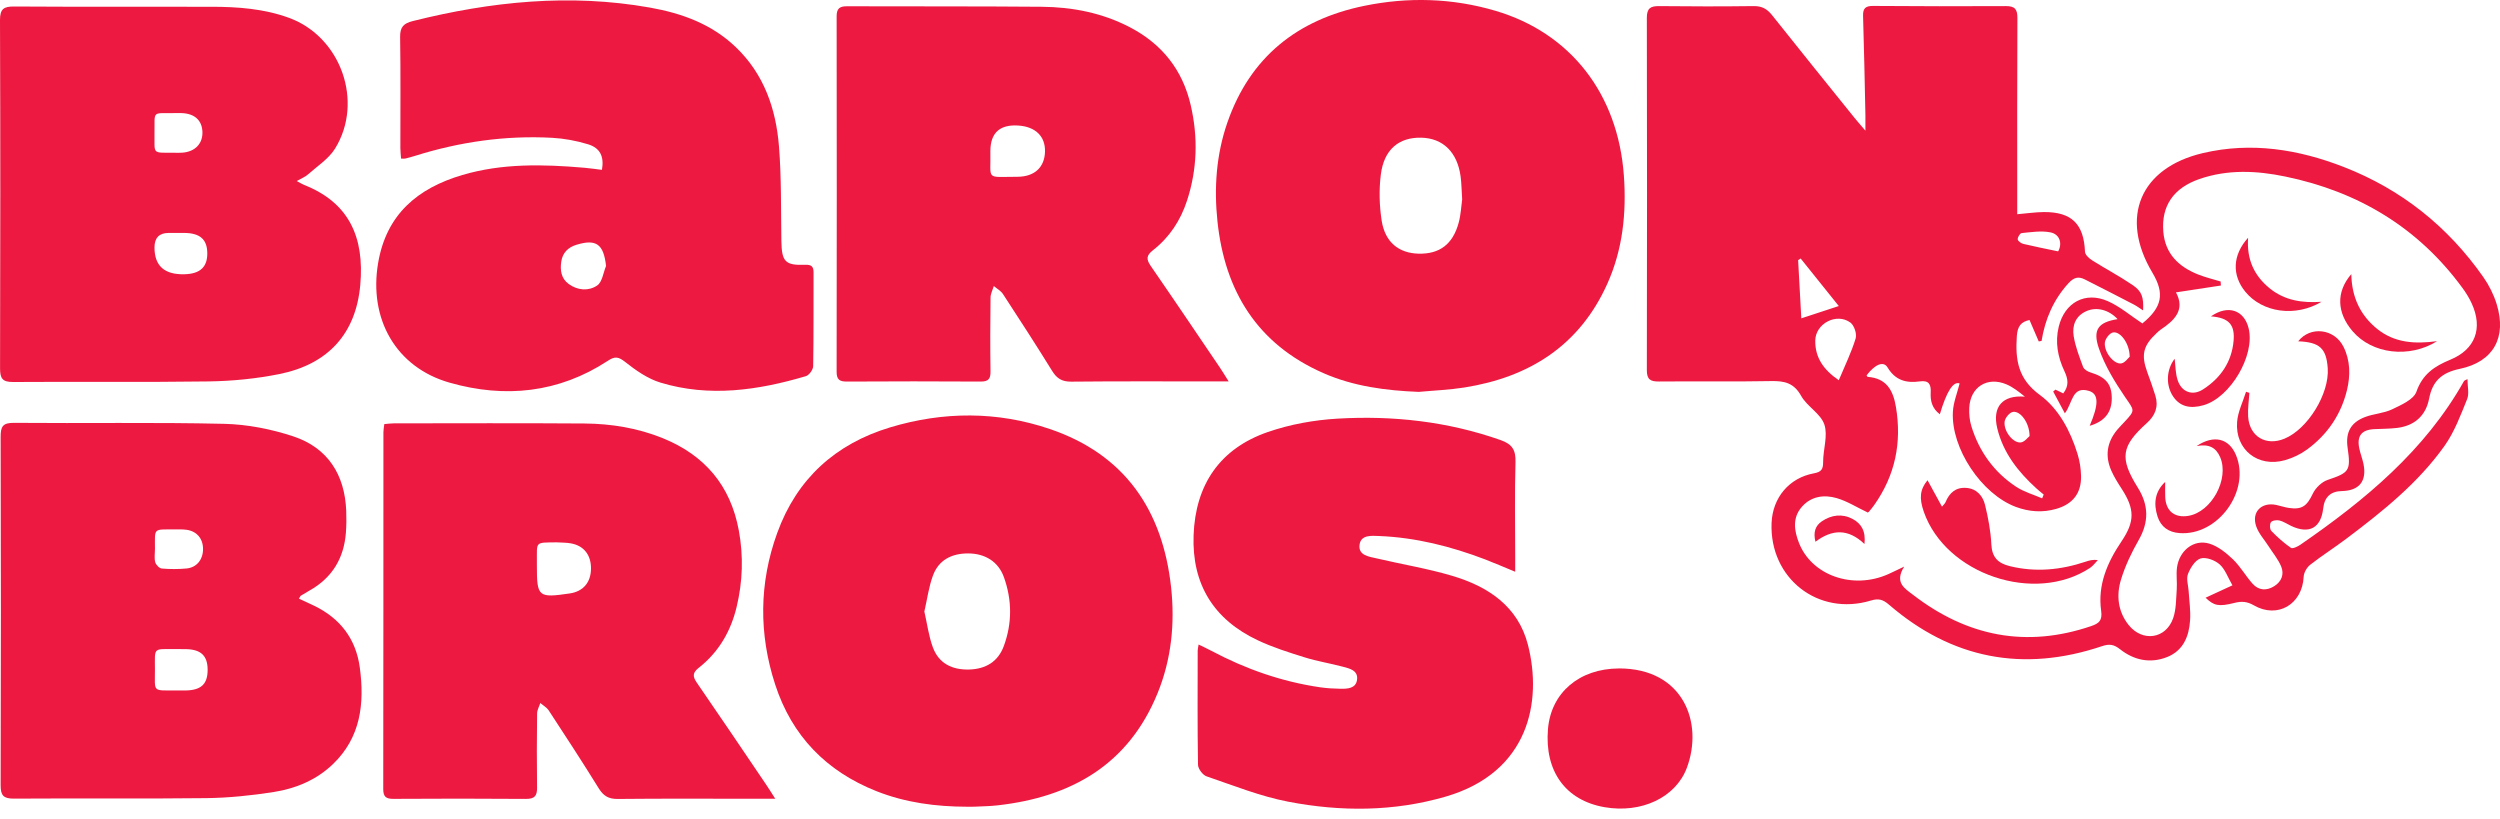 <svg width="171" height="56" viewBox="0 0 171 56" fill="none" xmlns="http://www.w3.org/2000/svg">
<g clip-path="url(#clip0_2_41)">
<path d="M137.978 14.653C138.666 14.595 139.228 14.51 139.792 14.505C141.704 14.489 142.536 15.324 142.613 17.22C142.622 17.426 142.893 17.676 143.104 17.808C144.023 18.389 144.99 18.895 145.886 19.507C146.516 19.937 146.632 20.351 146.587 21.233C146.346 21.078 146.166 20.94 145.967 20.836C144.847 20.255 143.727 19.679 142.601 19.112C142.149 18.884 141.839 18.978 141.463 19.395C140.446 20.523 139.883 21.837 139.642 23.322C139.578 23.332 139.514 23.342 139.45 23.354C139.245 22.878 139.041 22.402 138.819 21.887C138.238 22.012 137.999 22.315 137.951 22.988C137.84 24.603 138.027 25.921 139.522 27.012C140.815 27.957 141.607 29.457 142.097 31.029C142.25 31.519 142.333 32.047 142.344 32.561C142.368 33.73 141.787 34.473 140.663 34.802C139.725 35.078 138.795 35.011 137.887 34.673C135.541 33.8 133.438 30.663 133.578 28.159C133.614 27.512 133.877 26.876 134.038 26.227C133.602 26.063 133.151 26.766 132.685 28.335C132.154 27.942 132.027 27.41 132.06 26.851C132.093 26.281 131.926 26.001 131.319 26.087C130.396 26.218 129.644 26.02 129.114 25.14C128.833 24.673 128.266 24.904 127.675 25.672C127.699 25.709 127.721 25.776 127.749 25.778C129.026 25.871 129.488 26.68 129.681 27.833C130.092 30.282 129.629 32.514 128.197 34.543C128.083 34.706 127.958 34.859 127.827 35.009C127.782 35.061 127.707 35.088 127.757 35.057C127.002 34.698 126.347 34.28 125.631 34.071C124.765 33.82 123.873 33.94 123.238 34.677C122.589 35.427 122.721 36.303 123.051 37.139C123.933 39.375 126.746 40.348 129.16 39.271C129.447 39.143 129.729 39.001 130.248 38.754C129.555 39.856 130.291 40.253 130.86 40.691C134.544 43.528 138.587 44.34 143.039 42.824C143.566 42.644 143.813 42.447 143.719 41.782C143.47 40.019 144.137 38.473 145.105 37.039C146.029 35.67 146.025 34.822 145.115 33.422C144.859 33.029 144.608 32.626 144.417 32.199C143.975 31.203 144.106 30.264 144.801 29.417C144.959 29.226 145.135 29.051 145.304 28.869C146.081 28.037 145.995 28.097 145.349 27.148C144.648 26.118 143.975 25.017 143.57 23.849C143.113 22.533 143.536 22.04 144.843 21.829C144.253 21.193 143.424 20.973 142.725 21.275C141.967 21.604 141.723 22.263 141.839 22.988C141.955 23.709 142.228 24.408 142.484 25.099C142.545 25.265 142.792 25.414 142.982 25.472C144.033 25.791 144.438 26.26 144.445 27.23C144.453 28.204 143.948 28.836 142.935 29.124C143.557 27.672 143.567 26.943 142.884 26.738C141.713 26.385 141.774 27.565 141.236 28.272C140.939 27.717 140.689 27.248 140.438 26.781C140.491 26.738 140.541 26.695 140.593 26.65C140.767 26.735 140.942 26.82 141.125 26.909C141.525 26.395 141.466 25.934 141.205 25.385C140.753 24.429 140.558 23.408 140.818 22.345C141.22 20.7 142.622 19.913 144.175 20.599C145.014 20.971 145.74 21.598 146.537 22.123C147.887 21.019 148.083 20.09 147.223 18.649C144.963 14.864 146.388 11.475 150.69 10.469C153.997 9.696 157.203 10.211 160.311 11.42C164.256 12.953 167.437 15.495 169.863 18.957C170.254 19.517 170.576 20.16 170.775 20.812C171.47 23.073 170.561 24.746 168.248 25.23C167.015 25.487 166.384 26.06 166.151 27.265C165.924 28.436 165.155 29.125 163.956 29.27C163.441 29.332 162.919 29.328 162.4 29.353C161.532 29.396 161.198 29.813 161.374 30.669C161.448 31.032 161.591 31.38 161.664 31.743C161.899 32.912 161.37 33.565 160.186 33.588C159.419 33.602 158.992 33.998 158.906 34.773C158.757 36.111 157.95 36.556 156.721 35.975C156.452 35.849 156.197 35.67 155.916 35.6C155.733 35.555 155.425 35.597 155.332 35.721C155.237 35.849 155.249 36.2 155.359 36.315C155.768 36.739 156.216 37.138 156.7 37.473C156.813 37.551 157.156 37.391 157.34 37.264C161.761 34.213 165.856 30.835 168.545 26.053C168.556 26.035 168.587 26.029 168.776 25.929C168.776 26.443 168.903 26.927 168.752 27.299C168.309 28.39 167.889 29.53 167.218 30.48C165.406 33.037 162.973 34.978 160.491 36.847C159.68 37.459 158.817 38.004 158.017 38.631C157.79 38.809 157.584 39.165 157.571 39.448C157.482 41.332 155.785 42.344 154.159 41.402C153.701 41.137 153.32 41.116 152.838 41.238C151.752 41.512 151.434 41.433 150.862 40.884C151.443 40.616 152.02 40.35 152.699 40.036C152.382 39.491 152.199 38.934 151.819 38.599C151.496 38.315 150.888 38.087 150.517 38.2C150.148 38.314 149.819 38.845 149.657 39.263C149.527 39.598 149.679 40.039 149.703 40.433C149.743 41.099 149.847 41.768 149.802 42.428C149.731 43.519 149.34 44.497 148.243 44.937C147.092 45.4 145.976 45.166 145.021 44.415C144.602 44.084 144.297 44.023 143.779 44.197C138.395 46.008 133.52 45.074 129.209 41.361C128.806 41.014 128.508 40.913 127.975 41.075C124.363 42.175 121.02 39.546 121.176 35.767C121.247 34.043 122.376 32.686 124.07 32.376C124.567 32.285 124.705 32.11 124.702 31.611C124.698 30.746 125.04 29.801 124.787 29.039C124.538 28.293 123.604 27.805 123.197 27.076C122.702 26.185 122.05 26.049 121.142 26.066C118.588 26.117 116.032 26.069 113.478 26.095C112.891 26.101 112.643 25.964 112.644 25.319C112.662 17.283 112.66 9.246 112.644 1.21C112.644 0.573 112.891 0.411 113.479 0.418C115.637 0.442 117.796 0.445 119.952 0.417C120.511 0.409 120.871 0.61 121.207 1.034C123.074 3.385 124.961 5.717 126.843 8.054C127.036 8.295 127.243 8.526 127.594 8.938C127.594 8.416 127.6 8.135 127.594 7.853C127.545 5.598 127.505 3.343 127.434 1.09C127.417 0.564 127.608 0.403 128.117 0.406C131.143 0.427 134.169 0.436 137.194 0.417C137.817 0.412 137.993 0.63 137.99 1.237C137.968 5.379 137.978 9.522 137.978 13.664C137.978 13.957 137.978 14.249 137.978 14.648V14.653ZM148.835 19.999C149.482 21.18 148.749 21.91 147.789 22.547C147.686 22.616 147.598 22.707 147.507 22.79C146.589 23.645 146.443 24.273 146.872 25.453C147.067 25.987 147.262 26.523 147.428 27.067C147.656 27.811 147.419 28.42 146.848 28.933C145.084 30.521 144.963 31.33 146.232 33.364C146.974 34.557 146.992 35.703 146.288 36.934C145.8 37.787 145.367 38.695 145.08 39.631C144.749 40.706 144.852 41.804 145.59 42.739C146.535 43.934 148.153 43.712 148.646 42.277C148.857 41.664 148.841 40.968 148.889 40.307C148.924 39.814 148.842 39.311 148.906 38.824C149.06 37.66 150.053 36.867 151.112 37.182C151.708 37.361 152.264 37.81 152.727 38.252C153.241 38.744 153.6 39.391 154.076 39.926C154.494 40.395 155.036 40.423 155.561 40.092C156.065 39.775 156.254 39.269 156.029 38.738C155.822 38.25 155.468 37.824 155.177 37.371C154.887 36.917 154.496 36.499 154.325 36.003C153.987 35.03 154.679 34.327 155.688 34.537C155.978 34.597 156.263 34.7 156.556 34.743C157.468 34.878 157.796 34.604 158.198 33.763C158.385 33.372 158.805 32.964 159.21 32.827C160.683 32.331 160.805 32.205 160.578 30.64C160.424 29.587 160.78 28.9 161.773 28.524C162.371 28.298 163.054 28.271 163.623 27.997C164.244 27.698 165.094 27.33 165.283 26.793C165.708 25.583 166.524 25.047 167.605 24.602C169.315 23.898 169.839 22.451 169.069 20.764C168.897 20.383 168.671 20.02 168.422 19.682C165.391 15.549 161.289 13.103 156.313 12.075C154.35 11.668 152.375 11.577 150.438 12.246C148.668 12.857 147.826 14.091 147.97 15.846C148.095 17.363 149.027 18.252 150.365 18.78C150.859 18.975 151.382 19.099 151.892 19.255C151.898 19.347 151.903 19.438 151.909 19.53C150.91 19.684 149.911 19.835 148.835 19.999ZM139.682 34.088C139.718 34.001 139.754 33.914 139.789 33.827C139.623 33.689 139.452 33.555 139.292 33.409C138.042 32.275 137.021 30.978 136.615 29.307C136.251 27.811 136.987 27.006 138.502 27.132C138.107 26.812 137.704 26.486 137.246 26.291C135.927 25.731 134.76 26.474 134.696 27.903C134.678 28.315 134.718 28.753 134.839 29.146C135.372 30.884 136.39 32.297 137.908 33.297C138.442 33.649 139.088 33.829 139.684 34.088H139.682ZM125.774 26.007C126.207 24.969 126.645 24.082 126.927 23.147C127.021 22.839 126.828 22.256 126.569 22.065C125.625 21.37 124.175 22.129 124.163 23.301C124.153 24.419 124.686 25.27 125.775 26.008L125.774 26.007ZM123.209 21.775C124.123 21.474 124.903 21.218 125.774 20.933C124.89 19.831 124.028 18.756 123.166 17.682C123.108 17.719 123.05 17.756 122.992 17.793C123.063 19.108 123.136 20.424 123.209 21.775ZM140.776 17.195C141.065 16.693 140.921 16.026 140.248 15.893C139.618 15.768 138.937 15.881 138.283 15.942C138.171 15.952 138 16.227 138.012 16.369C138.021 16.486 138.243 16.647 138.395 16.683C139.166 16.867 139.944 17.019 140.778 17.194L140.776 17.195ZM145.67 24.402C145.67 23.505 145.036 22.643 144.527 22.74C144.3 22.783 144.005 23.164 143.974 23.42C143.896 24.066 144.588 24.937 145.094 24.858C145.347 24.817 145.557 24.499 145.67 24.402ZM138.822 29.829C138.825 28.933 138.201 28.086 137.682 28.174C137.454 28.213 137.149 28.583 137.116 28.835C137.031 29.487 137.704 30.332 138.23 30.262C138.483 30.228 138.701 29.923 138.822 29.829Z" fill="#ED1940"/>
<path d="M41.174 11.616C41.329 10.714 41.058 10.126 40.228 9.87C39.431 9.626 38.587 9.47 37.755 9.425C34.554 9.254 31.425 9.705 28.369 10.666C28.156 10.733 27.94 10.791 27.724 10.845C27.656 10.861 27.579 10.848 27.433 10.848C27.416 10.6 27.385 10.361 27.385 10.122C27.382 7.591 27.409 5.062 27.369 2.533C27.358 1.852 27.602 1.599 28.241 1.439C33.589 0.101 38.98 -0.453 44.453 0.518C46.633 0.905 48.673 1.643 50.315 3.211C52.255 5.059 53.075 7.436 53.282 10.013C53.453 12.159 53.411 14.322 53.446 16.479C53.468 17.895 53.702 18.164 55.083 18.112C55.529 18.096 55.648 18.249 55.647 18.654C55.638 20.787 55.659 22.92 55.62 25.053C55.616 25.288 55.342 25.664 55.12 25.73C51.844 26.699 48.519 27.186 45.171 26.168C44.302 25.903 43.487 25.332 42.763 24.759C42.304 24.396 42.063 24.358 41.581 24.675C38.212 26.882 34.537 27.256 30.743 26.171C27.083 25.124 25.213 21.82 25.864 17.987C26.427 14.666 28.558 12.877 31.62 11.972C34.357 11.162 37.153 11.233 39.955 11.473C40.348 11.507 40.738 11.566 41.174 11.618V11.616ZM41.454 18.189C41.286 16.699 40.789 16.327 39.422 16.745C38.857 16.918 38.48 17.29 38.391 17.89C38.302 18.481 38.38 19.048 38.9 19.426C39.518 19.877 40.272 19.922 40.851 19.524C41.195 19.288 41.264 18.649 41.454 18.191V18.189Z" fill="#ED1940"/>
<path d="M20.447 40.948C20.819 41.121 21.156 41.271 21.486 41.432C23.27 42.297 24.347 43.696 24.612 45.67C24.941 48.127 24.676 50.442 22.768 52.271C21.638 53.355 20.227 53.938 18.718 54.175C17.204 54.411 15.665 54.572 14.135 54.592C9.745 54.645 5.353 54.595 0.963 54.626C0.246 54.63 0.04 54.422 0.043 53.705C0.067 45.766 0.067 37.828 0.043 29.89C0.042 29.17 0.185 28.915 0.973 28.923C5.76 28.966 10.55 28.878 15.336 28.99C16.92 29.027 18.549 29.347 20.056 29.846C22.418 30.628 23.584 32.459 23.682 34.945C23.701 35.439 23.697 35.938 23.66 36.432C23.526 38.193 22.713 39.534 21.154 40.402C20.959 40.511 20.769 40.624 20.58 40.743C20.543 40.767 20.526 40.823 20.447 40.948ZM12.037 47.228C12.261 47.228 12.484 47.231 12.706 47.228C13.76 47.207 14.202 46.791 14.202 45.82C14.202 44.851 13.749 44.421 12.712 44.4C12.488 44.395 12.265 44.395 12.043 44.397C10.443 44.412 10.594 44.214 10.597 45.811C10.6 47.364 10.394 47.222 12.039 47.228H12.037ZM10.598 37.572C10.598 37.868 10.543 38.18 10.617 38.455C10.666 38.632 10.896 38.872 11.062 38.887C11.625 38.936 12.198 38.937 12.761 38.884C13.459 38.817 13.888 38.272 13.888 37.554C13.888 36.839 13.457 36.328 12.749 36.236C12.481 36.201 12.207 36.212 11.936 36.212C10.439 36.218 10.604 36.093 10.598 37.572Z" fill="#ED1940"/>
<path d="M53.027 54.635C52.474 54.635 52.158 54.635 51.844 54.635C48.645 54.635 45.446 54.615 42.248 54.648C41.617 54.654 41.27 54.435 40.947 53.911C39.839 52.119 38.686 50.355 37.532 48.592C37.397 48.386 37.151 48.254 36.956 48.087C36.88 48.327 36.739 48.565 36.737 48.804C36.718 50.491 36.711 52.177 36.734 53.862C36.742 54.426 36.581 54.65 35.975 54.645C32.951 54.62 29.924 54.624 26.9 54.642C26.386 54.645 26.212 54.481 26.214 53.962C26.227 45.829 26.223 37.696 26.226 29.563C26.226 29.395 26.261 29.226 26.287 29.008C26.522 28.988 26.738 28.957 26.952 28.957C31.291 28.955 35.631 28.935 39.97 28.967C41.813 28.981 43.624 29.276 45.348 29.978C48.209 31.143 49.968 33.215 50.534 36.279C50.86 38.038 50.8 39.786 50.385 41.517C49.985 43.181 49.16 44.605 47.803 45.67C47.367 46.012 47.364 46.265 47.666 46.701C49.258 49.007 50.821 51.33 52.393 53.651C52.57 53.911 52.736 54.179 53.029 54.636L53.027 54.635ZM38.09 37.096C36.544 37.117 36.737 37.019 36.722 38.464C36.722 38.538 36.722 38.613 36.722 38.687C36.722 40.832 36.812 40.908 38.97 40.592C39.881 40.458 40.408 39.851 40.424 38.916C40.441 37.973 39.944 37.325 39.05 37.166C38.736 37.109 38.41 37.118 38.089 37.097L38.09 37.096Z" fill="#ED1940"/>
<path d="M84.041 26.089C83.583 26.089 83.337 26.089 83.092 26.089C79.818 26.089 76.545 26.071 73.274 26.105C72.642 26.111 72.288 25.891 71.968 25.373C70.873 23.603 69.741 21.855 68.603 20.112C68.457 19.889 68.189 19.745 67.976 19.565C67.899 19.827 67.756 20.089 67.753 20.352C67.732 22.038 67.726 23.724 67.751 25.41C67.759 25.923 67.598 26.102 67.074 26.099C64.024 26.08 60.974 26.081 57.924 26.099C57.423 26.102 57.223 25.961 57.225 25.429C57.238 17.322 57.238 9.214 57.226 1.106C57.226 0.572 57.445 0.426 57.938 0.429C62.376 0.445 66.814 0.424 71.252 0.463C73.355 0.481 75.395 0.88 77.284 1.864C79.478 3.007 80.889 4.78 81.445 7.194C81.953 9.388 81.895 11.573 81.192 13.725C80.75 15.078 79.991 16.235 78.869 17.11C78.4 17.476 78.395 17.738 78.716 18.2C80.308 20.504 81.871 22.829 83.443 25.146C83.618 25.405 83.778 25.673 84.043 26.093L84.041 26.089ZM67.741 10.345C67.79 12.363 67.36 12.095 69.578 12.092C70.769 12.092 71.452 11.438 71.478 10.37C71.505 9.321 70.823 8.659 69.64 8.586C68.374 8.508 67.741 9.095 67.741 10.345Z" fill="#ED1940"/>
<path d="M66.148 55.18C64.023 55.175 61.942 54.904 59.955 54.118C56.521 52.759 54.167 50.338 53.023 46.825C51.898 43.37 51.918 39.886 53.16 36.46C54.502 32.754 57.144 30.358 60.897 29.229C64.532 28.137 68.214 28.122 71.805 29.343C76.938 31.085 79.528 34.895 80.103 40.174C80.372 42.653 80.124 45.092 79.181 47.408C77.187 52.307 73.274 54.522 68.226 55.087C67.71 55.145 67.187 55.151 66.666 55.177C66.494 55.186 66.319 55.177 66.147 55.18H66.148ZM63.226 41.829C63.418 42.667 63.523 43.513 63.811 44.288C64.224 45.393 65.142 45.828 66.296 45.795C67.422 45.762 68.263 45.265 68.659 44.196C69.238 42.632 69.229 41.035 68.664 39.469C68.284 38.418 67.384 37.858 66.227 37.854C65.108 37.851 64.21 38.291 63.814 39.366C63.527 40.143 63.42 40.988 63.226 41.829Z" fill="#ED1940"/>
<path d="M97.045 26.805C94.793 26.715 92.585 26.43 90.509 25.516C85.999 23.533 83.778 19.913 83.275 15.15C83.034 12.868 83.187 10.591 83.949 8.392C85.507 3.895 88.749 1.337 93.314 0.4C96.318 -0.216 99.335 -0.135 102.295 0.74C107.431 2.26 110.666 6.421 111.072 11.997C111.258 14.556 110.999 17.061 109.935 19.422C108.033 23.643 104.605 25.803 100.151 26.507C99.126 26.669 98.081 26.708 97.045 26.805ZM100.013 13.643C99.971 13.006 99.968 12.533 99.906 12.069C99.682 10.408 98.7 9.45 97.214 9.418C95.684 9.383 94.665 10.224 94.449 11.935C94.318 12.972 94.345 14.063 94.507 15.098C94.739 16.573 95.684 17.32 97.033 17.351C98.465 17.384 99.37 16.714 99.772 15.241C99.926 14.674 99.95 14.071 100.011 13.645L100.013 13.643Z" fill="#ED1940"/>
<path d="M20.297 12.383C20.546 12.515 20.663 12.594 20.791 12.645C23.854 13.849 24.942 16.198 24.642 19.505C24.34 22.823 22.446 24.922 19.084 25.591C17.515 25.904 15.893 26.065 14.292 26.089C9.83 26.154 5.366 26.096 0.903 26.129C0.162 26.135 0.003 25.883 0.004 25.191C0.027 17.256 0.03 9.321 -3.58422e-05 1.387C-0.003 0.604 0.257 0.439 0.979 0.445C5.467 0.473 9.955 0.458 14.443 0.463C16.26 0.464 18.061 0.592 19.788 1.228C23.31 2.526 24.899 6.948 22.92 10.16C22.485 10.864 21.706 11.36 21.067 11.93C20.876 12.1 20.621 12.197 20.297 12.384V12.383ZM12.046 15.933C11.874 15.933 11.699 15.933 11.527 15.933C10.889 15.936 10.569 16.266 10.567 16.923C10.564 18.182 11.246 18.794 12.613 18.759C13.687 18.733 14.19 18.267 14.179 17.311C14.169 16.381 13.69 15.951 12.64 15.933C12.442 15.93 12.244 15.933 12.046 15.933ZM10.567 9.086C10.589 10.6 10.355 10.434 11.967 10.449C12.14 10.451 12.314 10.455 12.485 10.442C13.353 10.375 13.883 9.811 13.846 9.002C13.809 8.216 13.298 7.762 12.414 7.736C12.241 7.73 12.069 7.733 11.896 7.736C10.375 7.756 10.589 7.551 10.568 9.087L10.567 9.086Z" fill="#ED1940"/>
<path d="M103.639 39.108C102.85 38.784 102.22 38.506 101.579 38.261C99.248 37.374 96.851 36.767 94.349 36.664C93.813 36.642 93.091 36.568 92.995 37.251C92.889 37.999 93.645 38.072 94.184 38.199C95.896 38.601 97.64 38.885 99.321 39.384C101.783 40.115 103.837 41.462 104.514 44.119C105.493 47.965 104.602 52.828 98.871 54.492C95.323 55.522 91.703 55.526 88.115 54.836C86.212 54.47 84.376 53.731 82.531 53.102C82.267 53.012 81.948 52.587 81.944 52.311C81.901 49.708 81.919 47.105 81.922 44.5C81.922 44.403 81.95 44.306 81.984 44.086C82.304 44.242 82.581 44.369 82.849 44.512C85.19 45.756 87.658 46.624 90.285 47.009C90.75 47.078 91.223 47.103 91.694 47.111C92.173 47.118 92.736 47.094 92.82 46.508C92.916 45.856 92.319 45.726 91.845 45.601C90.984 45.373 90.097 45.231 89.248 44.966C88.163 44.628 87.067 44.282 86.042 43.8C83.017 42.379 81.518 39.958 81.642 36.606C81.77 33.15 83.437 30.688 86.715 29.552C88.236 29.025 89.888 28.728 91.5 28.634C95.288 28.414 99.02 28.828 102.634 30.099C103.423 30.375 103.683 30.765 103.66 31.599C103.596 33.754 103.639 35.913 103.639 38.071C103.639 38.366 103.639 38.66 103.639 39.104V39.108Z" fill="#ED1940"/>
<path d="M110.737 45.72C115.16 45.72 116.523 49.456 115.383 52.512C114.621 54.556 112.264 55.65 109.749 55.211C107.08 54.745 105.638 52.749 105.882 49.86C106.092 47.38 108.025 45.732 110.737 45.722V45.72Z" fill="#ED1940"/>
<path d="M131.844 32.849C132.165 33.437 132.482 34.018 132.831 34.655C132.957 34.502 133.038 34.438 133.072 34.354C133.334 33.72 133.767 33.32 134.486 33.372C135.205 33.422 135.623 33.915 135.777 34.539C135.994 35.423 136.164 36.332 136.208 37.239C136.251 38.116 136.662 38.525 137.454 38.72C139.219 39.156 140.945 38.991 142.649 38.422C142.896 38.34 143.145 38.258 143.49 38.315C143.314 38.494 143.165 38.708 142.961 38.843C139.178 41.343 133.088 39.285 131.589 35.008C131.26 34.07 131.326 33.477 131.842 32.848L131.844 32.849Z" fill="#ED1940"/>
<path d="M127.53 37.209C126.399 36.132 125.304 36.207 124.177 37.056C124.013 36.398 124.175 35.953 124.616 35.657C125.275 35.212 126.009 35.118 126.724 35.5C127.304 35.811 127.629 36.316 127.53 37.209Z" fill="#ED1940"/>
<path d="M153.859 26.873C153.826 27.412 153.74 27.954 153.772 28.488C153.857 29.858 154.988 30.532 156.26 30.005C157.855 29.346 159.338 26.928 159.217 25.187C159.122 23.822 158.666 23.405 157.196 23.345C158.023 22.284 159.676 22.475 160.295 23.721C160.77 24.675 160.774 25.697 160.528 26.7C160.119 28.372 159.186 29.733 157.802 30.746C157.352 31.075 156.813 31.33 156.276 31.48C154.441 31.994 152.872 30.752 153.018 28.86C153.071 28.161 153.417 27.483 153.629 26.797C153.705 26.823 153.783 26.848 153.859 26.873Z" fill="#ED1940"/>
<path d="M148.098 32.964C148.098 33.309 148.086 33.656 148.101 34C148.141 34.953 148.741 35.438 149.677 35.286C151.273 35.027 152.5 32.755 151.858 31.268C151.577 30.617 151.093 30.349 150.248 30.511C151.441 29.71 152.465 29.996 152.936 31.114C153.963 33.555 151.72 36.661 149.079 36.463C148.329 36.407 147.802 36.036 147.577 35.331C147.303 34.472 147.369 33.646 148.098 32.964Z" fill="#ED1940"/>
<path d="M151.228 21.64C152.407 20.817 153.509 21.212 153.811 22.475C154.25 24.316 152.558 27.189 150.724 27.716C149.794 27.983 149.118 27.797 148.664 27.151C148.121 26.379 148.174 25.28 148.746 24.541C148.804 24.995 148.796 25.526 148.951 26.002C149.216 26.815 149.96 27.098 150.676 26.641C151.885 25.87 152.651 24.762 152.778 23.308C152.875 22.19 152.437 21.733 151.228 21.64Z" fill="#ED1940"/>
<path d="M166.697 23.336C164.784 24.53 162.254 24.209 160.927 22.667C159.838 21.4 159.769 19.98 160.829 18.75C160.857 20.334 161.451 21.581 162.621 22.515C163.802 23.456 165.186 23.54 166.697 23.336Z" fill="#ED1940"/>
<path d="M158.791 20.642C157.004 21.714 154.731 21.379 153.57 19.943C152.659 18.817 152.696 17.454 153.771 16.26C153.661 17.734 154.182 18.847 155.228 19.707C156.267 20.562 157.491 20.736 158.793 20.642H158.791Z" fill="#ED1940"/>
</g>
<defs>
<clipPath id="clip0_2_41">
<rect width="171" height="55.316" fill="white"/>
</clipPath>
</defs>
</svg>
